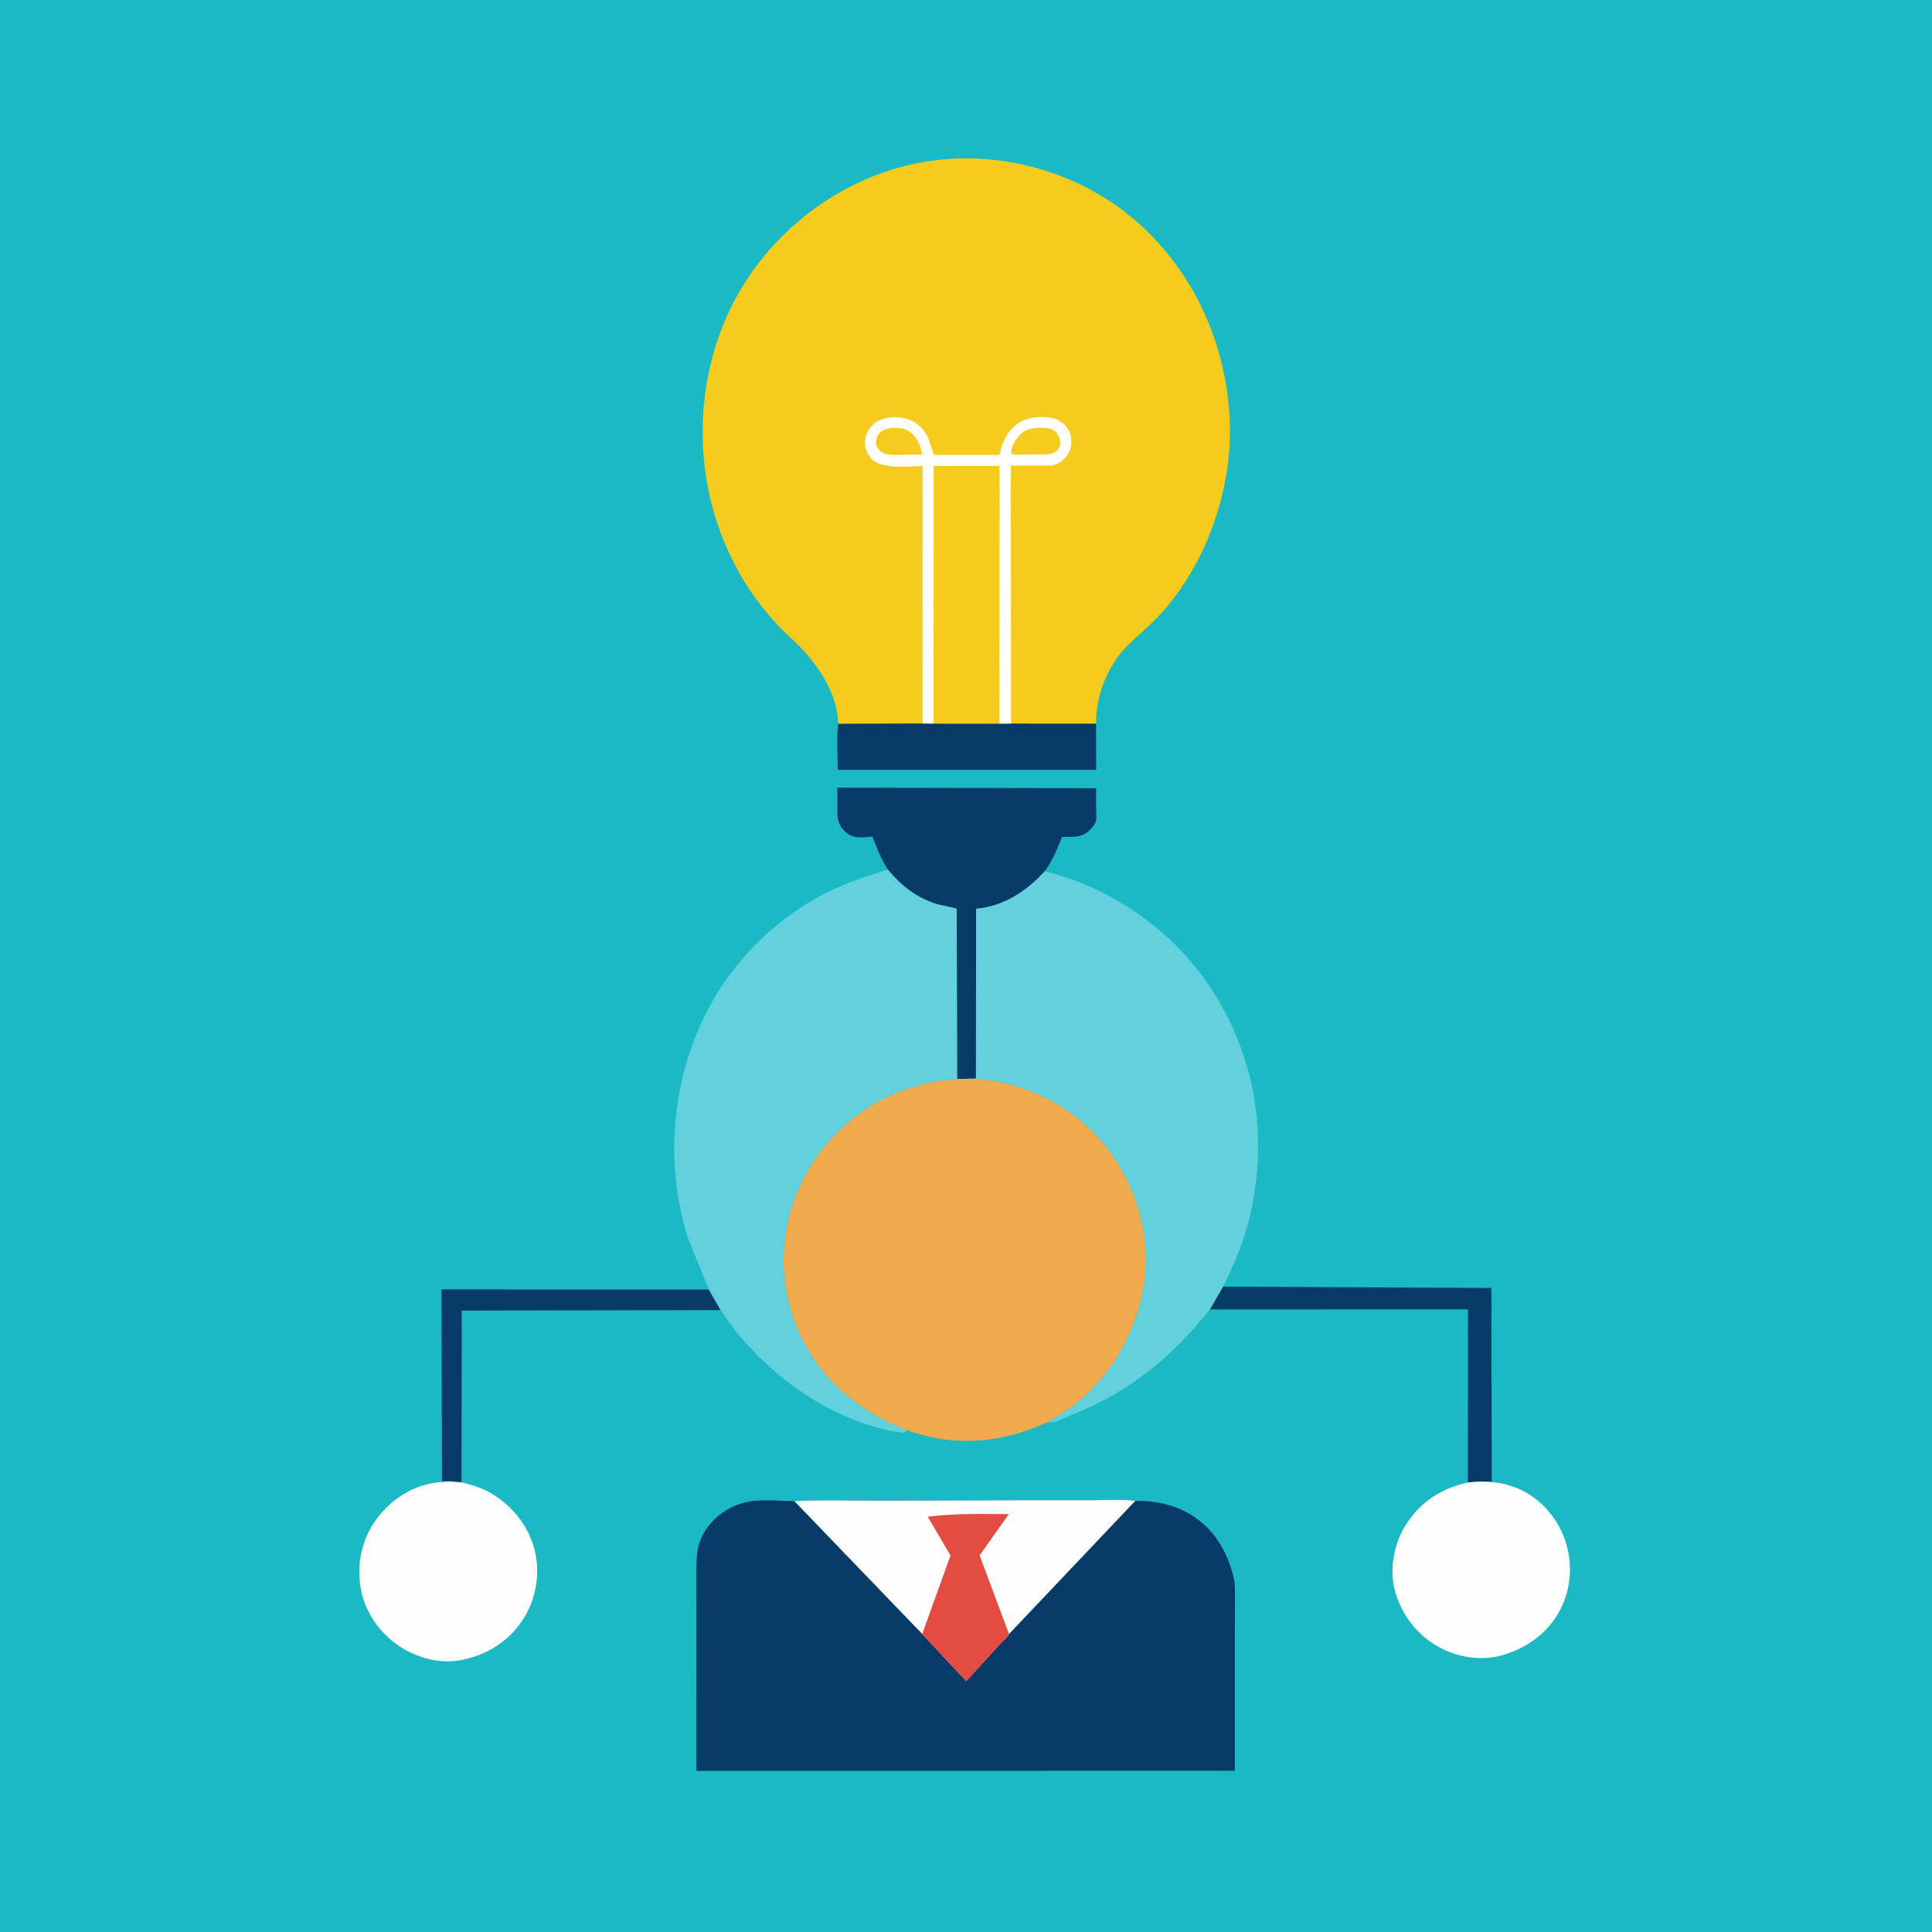 <?xml version="1.0" encoding="utf-8" ?>
<svg xmlns="http://www.w3.org/2000/svg" xmlns:xlink="http://www.w3.org/1999/xlink" width="1024" height="1024">
	<path fill="#1AB9C3" d="M-0 -0L1024 0L1024 1024L-0 1024L0 -0Z"/>
	<path fill="#073B67" d="M240.397 785.326C239.604 784.694 235.495 785.074 234.271 785.071L233.971 683.411L375.689 683.438L381.946 694.37L244.736 694.632L244.615 785.701L240.397 785.326Z"/>
	<path fill="#073B67" d="M648.243 681.977L790.471 682.634L790.652 785.501C786.256 785.139 782.377 785.244 777.987 785.767L778.025 694.001L641.222 694.022L648.243 681.977Z"/>
	<path fill="#073B67" d="M488.987 383.434L494.858 383.479L529.628 383.493L535.887 383.476L580.936 383.502L581.005 408.029L444.054 408.045C444.021 400.111 443.248 391.373 444.279 383.543L488.987 383.434Z"/>
	<path fill="#FEFEFE" d="M777.987 785.767C782.377 785.244 786.256 785.139 790.652 785.501C796.946 786.041 803.544 788.038 809.026 791.185C819.374 797.127 827.215 807.512 830.354 818.997C833.702 831.248 832.265 844.085 825.898 855.112C819.351 866.449 807.79 874.351 795.229 877.558C783.703 880.5 771.138 878.141 761 872.055C750.021 865.464 741.917 854.333 739.029 841.871C736.471 830.83 739.014 817.755 745.061 808.25C752.858 795.993 763.974 788.835 777.987 785.767Z"/>
	<path fill="#FEFEFE" d="M244.615 785.701C250.61 787.149 256.129 788.814 261.401 792.114C272.617 799.133 280.868 810.012 283.709 823.006C286.297 834.846 283.879 848.005 277.303 858.178C269.775 869.823 258.91 876.681 245.5 879.657C234.668 882.06 223.408 879.429 213.919 873.918C203.122 867.647 194.884 857.027 191.837 844.882C188.817 832.842 190.7 819.378 197.13 808.75C203.503 798.215 214.433 789.54 226.5 786.66C231.082 785.566 235.707 785.31 240.397 785.326L244.615 785.701Z"/>
	<path fill="#073B67" d="M470.534 460.904C467.046 455.258 464.67 449.624 462.438 443.397C457.282 443.886 452.544 444.73 448.278 441.1C445.266 438.536 444.044 435.665 443.86 431.775L443.788 417.497L580.994 417.753L580.986 429.37C580.979 431.15 581.234 433.313 580.927 435.028C580.65 436.576 578.942 438.551 577.878 439.665C573.923 443.806 569.83 443.605 564.585 443.585L562.923 443.576C560.296 449.98 557.874 456.203 553.711 461.811C544.041 472.42 532.055 480.367 517.347 481.676L517.284 571.653L507.276 571.889L507.13 504.503L507.077 482.825C507.077 482.75 507.074 481.686 507.074 481.686C506.773 481.334 497.857 479.659 496.37 479.175C485.356 475.588 477.925 469.617 470.534 460.904Z"/>
	<path fill="#63D0DE" d="M553.711 461.811C590.464 470.539 624.4 495.306 644.165 527.406C666.354 563.444 672.132 605.315 662.082 646.302C659.038 658.718 653.954 670.588 648.243 681.977L641.222 694.022C622.207 718.407 598.321 738.006 569.321 749.33C565.78 750.713 561.212 753.227 557.5 753.856L554.923 753.951L566.974 746.337C588.946 730.054 602.722 705.805 606.519 678.863C609.887 654.965 602.277 628.99 587.81 609.821C573.943 591.449 555.071 579.667 532.819 574.138C527.727 572.873 522.47 572.381 517.284 571.653L517.347 481.676C532.055 480.367 544.041 472.42 553.711 461.811Z"/>
	<path fill="#63D0DE" d="M470.534 460.904C477.925 469.617 485.356 475.588 496.37 479.175C497.857 479.659 506.773 481.334 507.074 481.686C507.074 481.686 507.077 482.75 507.077 482.825L507.13 504.503L507.276 571.889C480.088 573.923 456.453 585.06 438.555 605.884C422.197 624.917 413.624 649.976 415.61 675.071C417.552 699.615 429.188 723.073 448.067 738.907C454.923 744.657 462.487 749.509 470.5 753.477C473.852 755.137 477.476 756.363 480.763 758.12L480.289 758.557C479.478 759.22 478.82 759.467 477.766 759.313C445.066 754.534 414.841 734.331 393.474 709.812C389.193 704.9 385.756 699.616 381.946 694.37L375.689 683.438L364.646 656.32C352.203 616.724 355.807 572.251 375.002 535.463C389.684 507.326 413.72 484.291 442.564 471.008C451.481 466.902 461.168 463.847 470.534 460.904Z"/>
	<path fill="#F1AA4C" d="M517.284 571.653C522.47 572.381 527.727 572.873 532.819 574.138C555.071 579.667 573.943 591.449 587.81 609.821C602.277 628.99 609.887 654.965 606.519 678.863C602.722 705.805 588.946 730.054 566.974 746.337L554.923 753.951C530.101 764.993 506.609 767.086 480.763 758.12C477.476 756.363 473.852 755.137 470.5 753.477C462.487 749.509 454.923 744.657 448.067 738.907C429.188 723.073 417.552 699.615 415.61 675.071C413.624 649.976 422.197 624.917 438.555 605.884C456.453 585.06 480.088 573.923 507.276 571.889L517.284 571.653Z"/>
	<path fill="#073B67" d="M421.014 795.629C435.619 794.793 450.527 795.391 465.165 795.374L540.031 795.144L579.376 795.145C586.653 795.119 594.545 794.39 601.717 795.506L602.167 795.499C616.451 795.417 629.517 799.337 639.787 809.597C647.038 816.841 651.764 826.638 653.975 836.561C654.839 840.441 654.546 844.722 654.55 848.675L654.545 867.758L654.546 938.546L369.088 938.618L369.06 860.854L369.08 837.92C369.091 832.829 368.921 827.678 369.575 822.618C370.045 818.977 371.419 815.272 373.273 812.116C377.678 804.622 385.699 798.624 394.131 796.516L394.944 796.321C402.735 794.357 412.98 795.565 421.014 795.629Z"/>
	<path fill="#FEFEFE" d="M421.014 795.629C435.619 794.793 450.527 795.391 465.165 795.374L540.031 795.144L579.376 795.145C586.653 795.119 594.545 794.39 601.717 795.506L534.779 866.087C534.425 867.324 530.845 870.474 529.794 871.607L512.133 891.005L488.797 866.035L421.014 795.629Z"/>
	<path fill="#E44C42" d="M503.79 824.437L491.726 803.917C506.025 801.999 520.298 802.496 534.696 802.516L519.199 824.377L534.779 866.087C534.425 867.324 530.845 870.474 529.794 871.607L512.133 891.005L488.797 866.035L503.79 824.437Z"/>
	<path fill="#F5CB1E" d="M444.279 383.543L444.253 382.781C443.583 365.748 431.401 349.31 419.332 338.306C391.03 312.501 374.296 274.779 372.591 236.535C370.839 197.272 383.133 159.375 409.863 130.115C434.734 102.89 469.858 85.351 507 84.026C543.387 82.728 579.897 95.91 606.405 121.024C635.119 148.229 650.93 186.224 651.867 225.633C652.724 261.693 638.299 301.208 613.3 327.375C607.787 333.145 601.358 338.073 595.971 343.896C586.684 353.937 580.796 369.367 580.928 383.047L580.936 383.502L535.887 383.476L529.628 383.493L494.858 383.479L488.987 383.434L444.279 383.543Z"/>
	<path fill="#FEFEFE" d="M488.987 383.434L489.002 246.996C481.615 247.035 467.757 248.965 462.25 243.494C459.821 241.081 458.331 237.586 458.501 234.156C458.675 230.641 460.167 227.338 462.794 224.969C466.568 221.566 471.665 220.803 476.562 221.218C481.445 221.631 485.86 223.649 489.039 227.448C492.711 231.837 493.046 236.057 495.014 241.053L529.713 241.08C531.265 234.027 533.892 227.924 540.25 223.943C545.108 220.901 552.672 220.318 558.214 221.75C561.682 222.647 564.667 224.746 566.345 227.954C568.099 231.308 568.337 235.009 567.037 238.548C565.772 241.991 562.934 244.915 559.501 246.222C557.212 247.093 553.822 246.74 551.381 246.747L535.753 246.763L535.887 383.476L529.628 383.493L529.744 247.019L494.937 247.033L494.858 383.479L488.987 383.434Z"/>
	<path fill="#F5CB1E" d="M473.155 226.685C474.983 226.769 476.968 226.748 478.73 227.282L479.25 227.453C480.132 227.736 480.976 228.027 481.75 228.555C486.329 231.681 487.673 235.833 488.829 240.952L480.25 240.977C476.358 241.006 470.925 241.713 467.507 239.704C466.014 238.827 464.858 237.481 464.496 235.75C464.114 233.921 464.447 231.772 465.564 230.25C467.538 227.563 470.052 227.129 473.155 226.685Z"/>
	<path fill="#F5CB1E" d="M551.142 226.714C553.865 226.844 557.063 226.755 559.25 228.658C560.904 230.097 561.852 232.25 561.943 234.433C562.013 236.133 561.376 237.55 560.194 238.75C557.322 241.668 551.107 240.829 547.25 240.855C543.653 240.89 539.805 241.193 536.25 240.695L536.073 240.149C535.61 237.474 538.089 233.254 539.792 231.316C543.212 227.42 546.277 227.038 551.142 226.714Z"/>
	<path fill="#F5CB1E" d="M494.858 383.479L494.937 247.033L529.744 247.019L529.628 383.493L494.858 383.479Z"/>
</svg>
